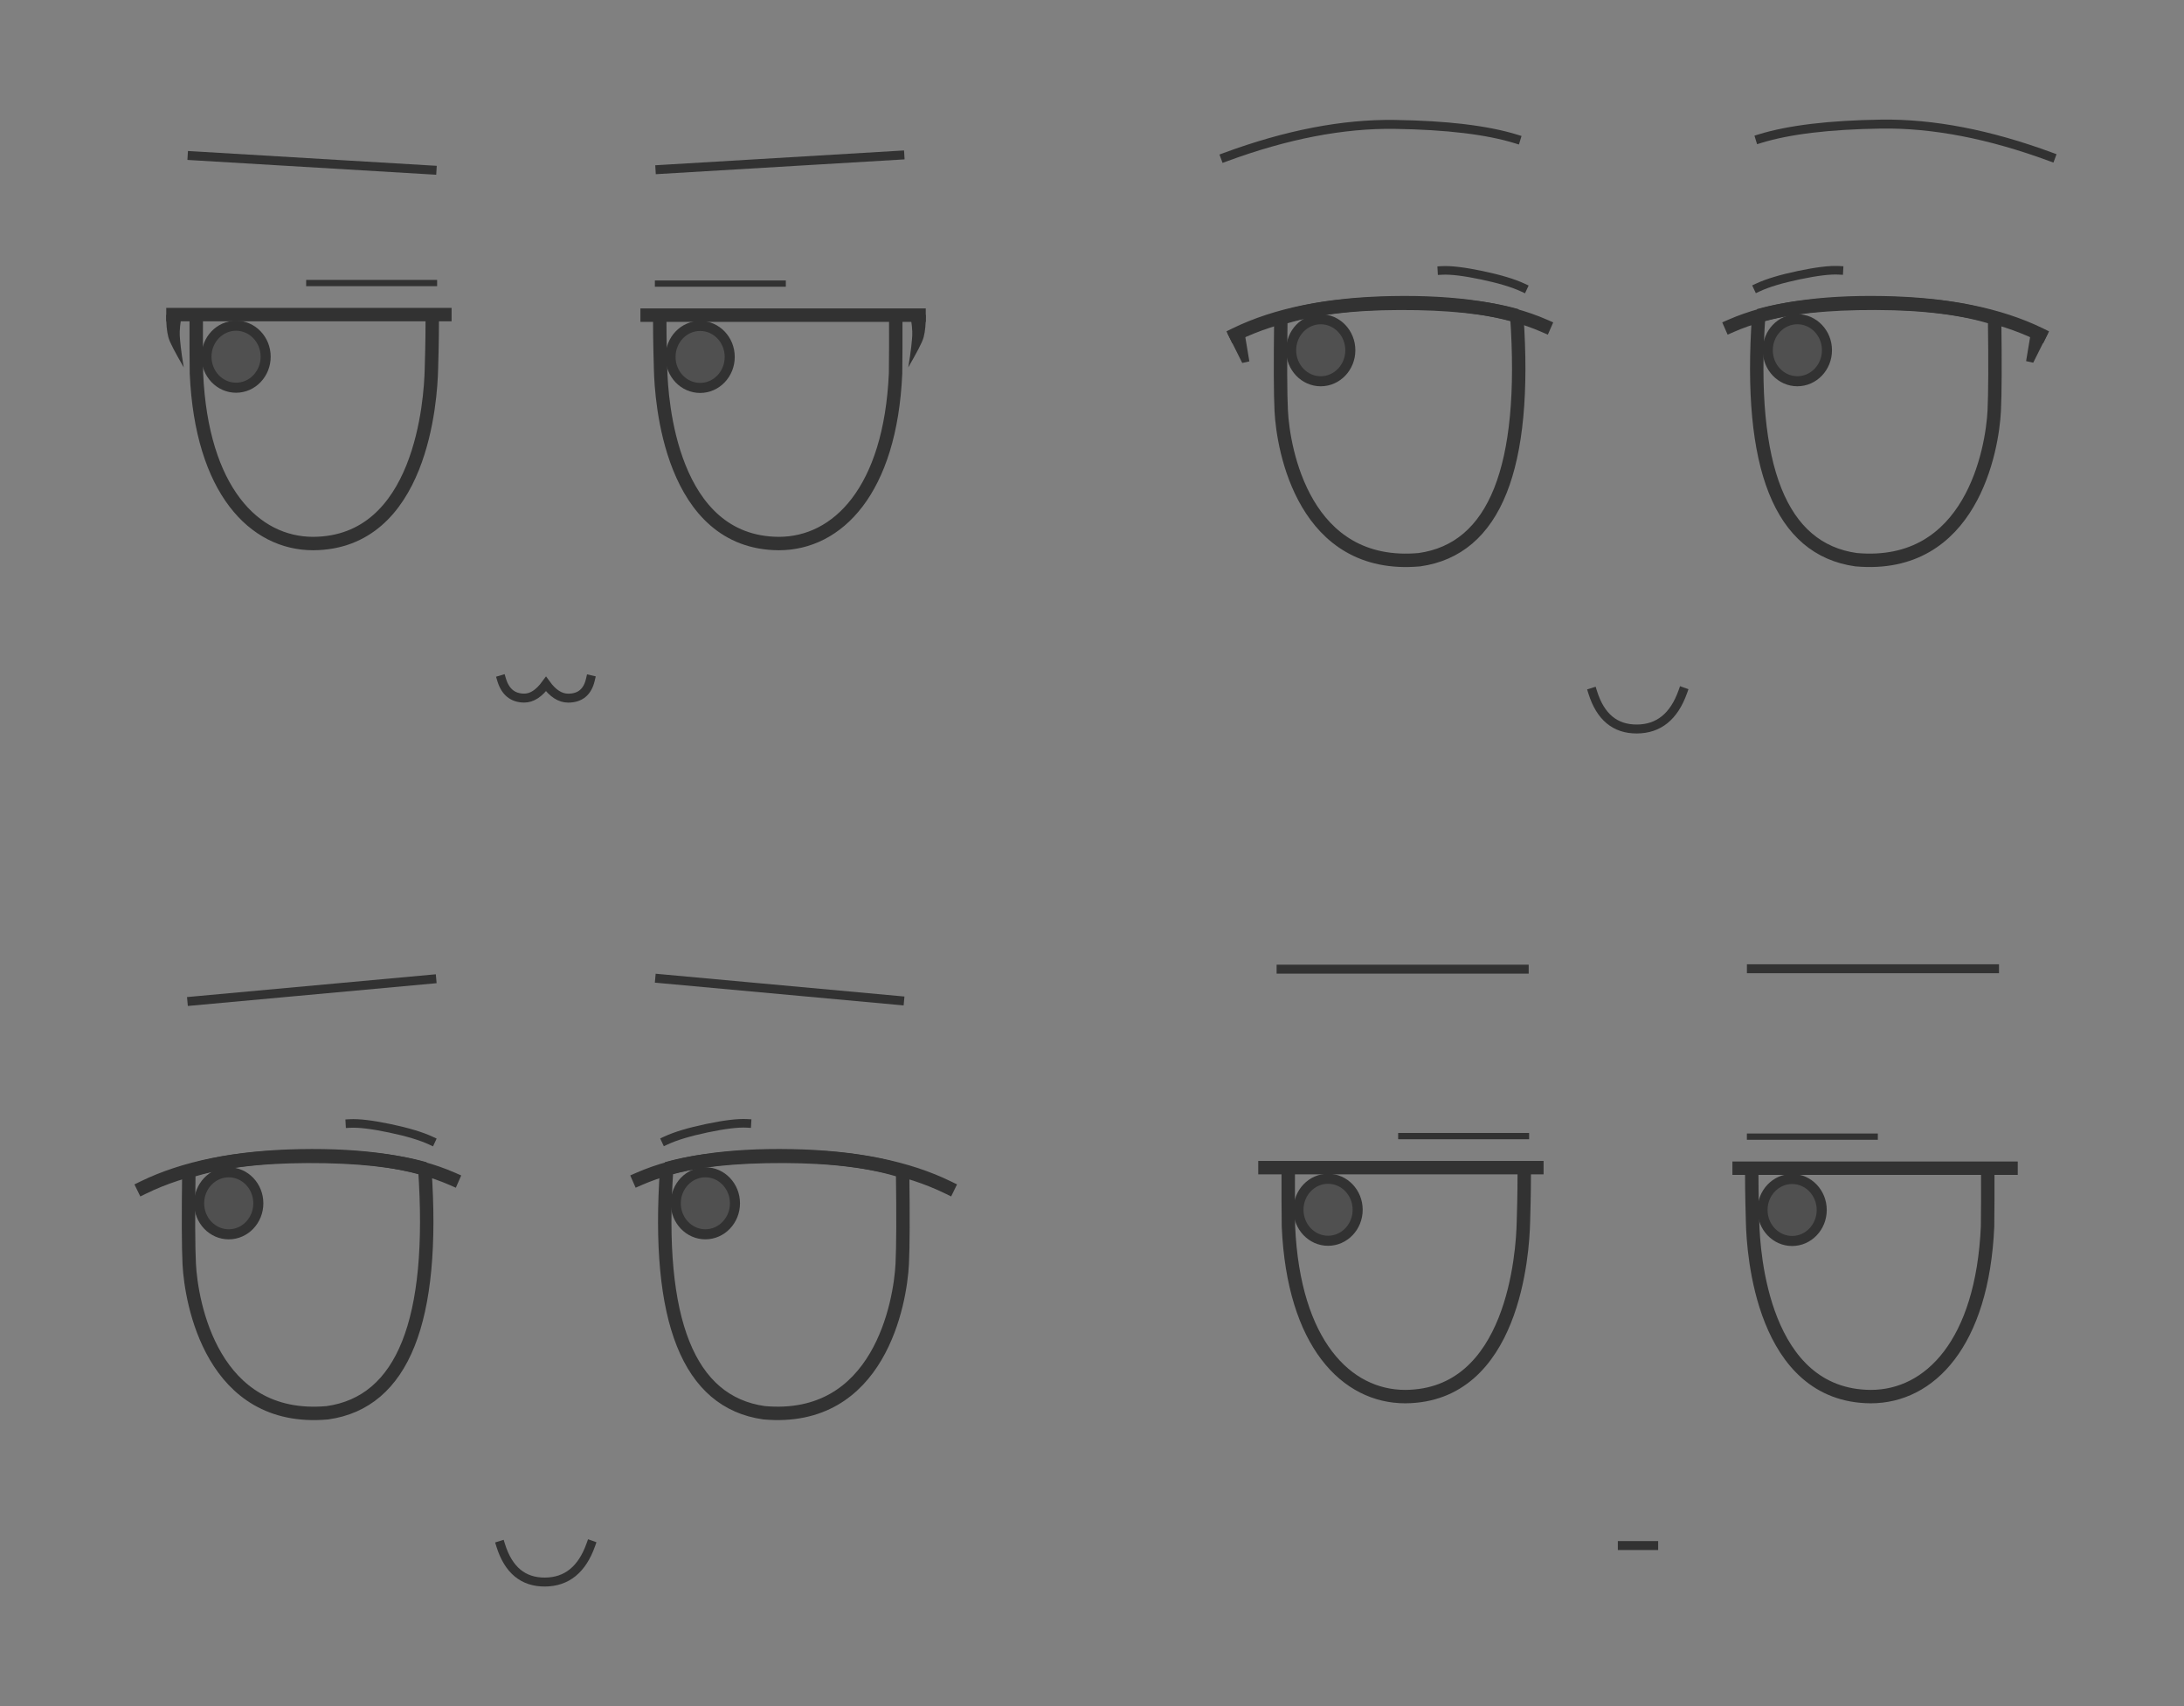 <?xml version="1.0" encoding="UTF-8" standalone="no"?>
<!-- Created using Krita: https://krita.org -->

<svg
   width="1024"
   height="800"
   viewBox="0 0 1024 800"
   version="1.1"
   id="svg890"
   sodipodi:docname="faces.svg"
   inkscape:version="1.1.2 (0a00cf5339, 2022-02-04)"
   inkscape:export-xdpi="96"
   inkscape:export-ydpi="96"
   xmlns:inkscape="http://www.inkscape.org/namespaces/inkscape"
   xmlns:sodipodi="http://sodipodi.sourceforge.net/DTD/sodipodi-0.dtd"
   xmlns="http://www.w3.org/2000/svg"
   xmlns:svg="http://www.w3.org/2000/svg">
  <rect x="0" y="0" width="1024" height="800" fill="#808080" stroke="none"/>
  <sodipodi:namedview
     id="namedview892"
     pagecolor="#ffffff"
     bordercolor="#000000"
     borderopacity="1"
     inkscape:pageshadow="0"
     inkscape:pageopacity="0"
     inkscape:pagecheckerboard="true"
     inkscape:document-units="px"
     showgrid="false"
     inkscape:zoom="0.5"
     inkscape:cx="443"
     inkscape:cy="389"
     inkscape:window-width="1360"
     inkscape:window-height="742"
     inkscape:window-x="3"
     inkscape:window-y="23"
     inkscape:window-maximized="1"
     inkscape:current-layer="layer16"
     scale-x="1"
     units="px" />
  <defs
     id="defs882" />
  <g
     inkscape:groupmode="layer"
     id="layer15"
     inkscape:label="1, 1"
     sodipodi:insensitive="true">
    <path
       id="shape0-5"
       fill="none"
       stroke="#000000"
       stroke-width="0.96"
       stroke-linecap="square"
       stroke-linejoin="miter"
       stroke-miterlimit="2"
       d="m 760.638,724.715 h 14.722"
       style="display:inline;stroke:#323232;stroke-width:4.192;stroke-miterlimit:2.667;stroke-dasharray:none;stroke-opacity:1" />
    <path
       id="shape0-7"
       fill="none"
       stroke="#000000"
       stroke-width="0.96"
       stroke-linecap="square"
       stroke-linejoin="miter"
       stroke-miterlimit="2"
       d="M 600.649,454.443 H 714.652"
       style="display:inline;stroke:#323232;stroke-width:4.192;stroke-miterlimit:2;stroke-dasharray:none;stroke-opacity:1" />
    <path
       id="shape01-92"
       fill="none"
       stroke="#000000"
       stroke-width="0.96"
       stroke-linecap="square"
       stroke-linejoin="miter"
       stroke-miterlimit="2"
       d="M 821.163,454.248 H 935.166"
       style="display:inline;stroke:#323232;stroke-width:4.192;stroke-miterlimit:2;stroke-dasharray:none;stroke-opacity:1" />
    <path
       id="shape01-36"
       fill="#ffffff"
       fill-rule="evenodd"
       stroke="#000000"
       stroke-width="1.68"
       stroke-linecap="square"
       stroke-linejoin="miter"
       stroke-miterlimit="2"
       d="m 931.99,549.658 c 0.038,9.11 0.004,17.581 -0.09,25.41 -2.426,54.987 -27.225,79.805 -54.764,79.805 -50.8,-0.326 -55.103,-67.467 -55.411,-81.917 -0.08,-3.74 -0.397,-11.757 -0.397,-23.574"
       style="display:inline;fill:#ffffff;fill-opacity:0.009;stroke:#323232;stroke-width:6.288;stroke-miterlimit:2;stroke-dasharray:none;stroke-opacity:1"
       sodipodi:nodetypes="cccsc" />
    <path
       id="shape01-0-7"
       fill="#ffffff"
       fill-rule="evenodd"
       stroke="#000000"
       stroke-width="1.68"
       stroke-linecap="square"
       stroke-linejoin="miter"
       stroke-miterlimit="2"
       d="m 604.011,549.657 c -0.038,9.11 -0.004,17.581 0.09,25.41 2.426,54.987 27.225,79.805 54.764,79.805 50.8,-0.326 55.103,-67.467 55.411,-81.917 0.08,-3.74 0.397,-11.757 0.397,-23.574"
       style="display:inline;fill:#ffffff;fill-opacity:0.009;stroke:#323232;stroke-width:6.288;stroke-miterlimit:2;stroke-dasharray:none;stroke-opacity:1"
       sodipodi:nodetypes="cccsc" />
    <path
       id="shape2-5"
       fill="none"
       stroke="#000000"
       stroke-width="1.372"
       stroke-linecap="square"
       stroke-linejoin="miter"
       stroke-miterlimit="2"
       d="m 942.912,547.771 c -42.501,0 -85.002,0 -127.504,0"
       style="display:inline;stroke:#323232;stroke-width:6.288;stroke-miterlimit:2;stroke-dasharray:none;stroke-opacity:1" />
    <path
       id="shape3-3"
       fill="none"
       stroke="#000000"
       stroke-width="0.672"
       stroke-linecap="square"
       stroke-linejoin="miter"
       stroke-miterlimit="2"
       d="M 878.984,532.978 H 820.516"
       style="display:inline;stroke:#323232;stroke-width:2.934;stroke-miterlimit:2;stroke-dasharray:none;stroke-opacity:1" />
    <path
       id="shape21-5"
       fill="none"
       stroke="#000000"
       stroke-width="1.372"
       stroke-linecap="square"
       stroke-linejoin="miter"
       stroke-miterlimit="2"
       d="M 593.086,547.513 H 720.59"
       style="display:inline;stroke:#323232;stroke-width:6.288;stroke-miterlimit:2;stroke-dasharray:none;stroke-opacity:1" />
    <path
       id="shape31-6"
       fill="none"
       stroke="#000000"
       stroke-width="0.672"
       stroke-linecap="square"
       stroke-linejoin="miter"
       stroke-miterlimit="2"
       d="m 657.014,532.72 h 58.469"
       style="display:inline;stroke:#323232;stroke-width:2.934;stroke-miterlimit:2;stroke-dasharray:none;stroke-opacity:1" />
    <ellipse
       id="shape1-29"
       rx="13.877"
       ry="14.538"
       cx="840.266"
       cy="567.363"
       fill="#ffffff"
       fill-rule="evenodd"
       stroke="#000000"
       stroke-width="1.344"
       stroke-linecap="square"
       stroke-linejoin="bevel"
       style="display:inline;fill:#505050;fill-opacity:1;stroke:#323232;stroke-width:4.716;stroke-miterlimit:4;stroke-dasharray:none;stroke-opacity:1" />
    <ellipse
       id="shape11-1"
       transform="scale(-1,1)"
       rx="13.877"
       ry="14.538"
       cx="-622.683"
       cy="567.264"
       fill="#ffffff"
       fill-rule="evenodd"
       stroke="#000000"
       stroke-width="1.344"
       stroke-linecap="square"
       stroke-linejoin="bevel"
       style="display:inline;fill:#505050;fill-opacity:1;stroke:#323232;stroke-width:4.716;stroke-miterlimit:4;stroke-dasharray:none;stroke-opacity:1" />
  </g>
  <g
     inkscape:groupmode="layer"
     id="layer16"
     inkscape:label="0, 1">
    <path
       id="shape0-9-2"
       fill="none"
       stroke="#000000"
       stroke-width="0.96"
       stroke-linecap="square"
       stroke-linejoin="bevel"
       d="m 234.769,724.639 c 3.59,11.509 10.494,17.239 20.71,17.19 10.217,-0.049 17.384,-5.848 21.502,-17.396"
       style="display:inline;stroke-width:4.192;stroke-miterlimit:2.667;stroke-dasharray:none;stroke:#323232;stroke-opacity:1" />
    <path
       id="shape5-7"
       fill="none"
       stroke="#000000"
       stroke-width="0.983"
       stroke-linecap="square"
       stroke-linejoin="miter"
       stroke-miterlimit="2"
       d="M 421.785,469.166 309.316,458.865"
       style="display:inline;stroke-width:4.192;stroke-miterlimit:2;stroke-dasharray:none;stroke:#323232;stroke-opacity:1"
       sodipodi:nodetypes="cc" />
    <path
       id="shape02-7-0"
       fill="none"
       stroke="#000000"
       stroke-width="0.983"
       stroke-linecap="square"
       stroke-linejoin="miter"
       stroke-miterlimit="2"
       d="M 89.965,469.424 202.435,459.123"
       style="display:inline;stroke-width:4.192;stroke-miterlimit:2;stroke-dasharray:none;stroke:#323232;stroke-opacity:1"
       sodipodi:nodetypes="cc" />
    <path
       id="shape0-93"
       fill="#ffffff"
       stroke="#000000"
       stroke-width="1.8"
       stroke-linecap="square"
       stroke-linejoin="bevel"
       d="m 312.582,548.001 c -4.94,71.305 10.28,109.452 45.661,114.441 54.123,4.85 63.895,-51.835 64.784,-69.798 0.395,-7.984 0.455,-22.446 0.178,-43.386 -14.164,-4.627 -32.716,-6.975 -55.656,-7.043 -22.94,-0.068 -41.263,1.861 -54.968,5.785 z"
       style="display:inline;stroke-width:6.288;stroke-miterlimit:3;stroke-dasharray:none;stroke:#323232;stroke-opacity:1;fill:#ffffff;fill-opacity:0" />
    <path
       id="shape01-9-6"
       fill="none"
       stroke="#000000"
       stroke-width="1.8"
       stroke-linecap="square"
       stroke-linejoin="miter"
       stroke-miterlimit="2"
       d="m 299.64,552.78 c 17.731,-7.779 41.541,-11.384 71.432,-10.815 29.89,0.569 54.371,5.515 73.444,14.84"
       style="display:inline;stroke-width:6.288;stroke-miterlimit:3;stroke-dasharray:none;stroke:#323232;stroke-opacity:1" />
    <path
       id="shape1-3-0"
       fill="none"
       stroke="#000000"
       stroke-width="4.024"
       stroke-linecap="square"
       stroke-linejoin="miter"
       stroke-miterlimit="2"
       d="m 312.216,534.796 c 4.532,-2.117 10.945,-4.045 19.241,-5.785 8.296,-1.74 14.542,-2.495 18.738,-2.264"
       style="display:inline;stroke:#323232;stroke-opacity:1" />
    <path
       id="shape11-6-6"
       fill="none"
       stroke="#000000"
       stroke-width="4.024"
       stroke-linecap="square"
       stroke-linejoin="miter"
       stroke-miterlimit="2"
       d="m 202.05,534.859 c -4.532,-2.117 -10.945,-4.045 -19.241,-5.785 -8.296,-1.74 -14.542,-2.495 -18.738,-2.264"
       style="display:inline;stroke:#323232;stroke-opacity:1" />
    <path
       id="shape011-2"
       fill="#ffffff"
       stroke="#000000"
       stroke-width="1.8"
       stroke-linecap="square"
       stroke-linejoin="bevel"
       d="m 199.168,548.009 c 4.94,71.305 -10.28,109.452 -45.661,114.441 -54.123,4.85 -63.895,-51.835 -64.784,-69.798 -0.395,-7.984 -0.455,-22.446 -0.178,-43.386 14.164,-4.627 32.716,-6.975 55.656,-7.043 22.94,-0.068 41.263,1.861 54.968,5.785 z"
       style="display:inline;stroke-width:6.288;stroke-miterlimit:3;stroke-dasharray:none;stroke:#323232;stroke-opacity:1;fill:#ffffff;fill-opacity:0" />
    <path
       id="shape02-6"
       fill="none"
       stroke="#000000"
       stroke-width="1.8"
       stroke-linecap="square"
       stroke-linejoin="miter"
       stroke-miterlimit="2"
       d="m 212.111,552.788 c -17.731,-7.779 -41.541,-11.384 -71.432,-10.815 -29.89,0.568 -54.371,5.515 -73.444,14.84"
       style="display:inline;stroke-width:6.288;stroke-miterlimit:3;stroke-dasharray:none;stroke:#323232;stroke-opacity:1" />
    <ellipse
       id="shape1-2-1"
       rx="13.877"
       ry="14.538"
       cx="330.723"
       cy="564.228"
       fill="#ffffff"
       fill-rule="evenodd"
       stroke="#000000"
       stroke-width="1.344"
       stroke-linecap="square"
       stroke-linejoin="bevel"
       style="display:inline;stroke-width:4.716;stroke-miterlimit:4;stroke-dasharray:none;stroke:#323232;stroke-opacity:1;fill:#505050;fill-opacity:1" />
    <ellipse
       id="shape12-8"
       transform="scale(-1,1)"
       rx="13.877"
       ry="14.538"
       cx="-107.245"
       cy="564.236"
       fill="#ffffff"
       fill-rule="evenodd"
       stroke="#000000"
       stroke-width="1.344"
       stroke-linecap="square"
       stroke-linejoin="bevel"
       style="display:inline;stroke-width:4.716;stroke-miterlimit:4;stroke-dasharray:none;stroke:#323232;stroke-opacity:1;fill:#505050;fill-opacity:1" />
  </g>
  <g
     inkscape:groupmode="layer"
     id="layer14"
     inkscape:label="1, 0"
     sodipodi:insensitive="true">
    <path
       id="shape0-9"
       fill="none"
       stroke="#000000"
       stroke-width="0.96"
       stroke-linecap="square"
       stroke-linejoin="bevel"
       d="m 746.769,324.639 c 3.59,11.509 10.494,17.239 20.71,17.19 10.217,-0.049 17.384,-5.848 21.502,-17.396"
       style="display:inline;stroke:#323232;stroke-width:4.192;stroke-miterlimit:2.667;stroke-dasharray:none;stroke-opacity:1" />
    <path
       id="shape0-02"
       fill="none"
       stroke="#000000"
       stroke-width="0.96"
       stroke-linecap="square"
       stroke-linejoin="bevel"
       d="m 825.221,64.999 c 13.579,-4.181 32.515,-6.451 56.807,-6.81 24.292,-0.359 50.798,4.761 79.517,15.362"
       style="display:inline;stroke:#323232;stroke-width:4.192;stroke-miterlimit:4;stroke-dasharray:none;stroke-opacity:1" />
    <path
       id="shape01-3"
       fill="none"
       stroke="#000000"
       stroke-width="0.96"
       stroke-linecap="square"
       stroke-linejoin="bevel"
       d="m 710.78,65.144 c -13.579,-4.181 -32.515,-6.451 -56.807,-6.81 -24.292,-0.359 -50.798,4.761 -79.517,15.362"
       style="display:inline;stroke:#323232;stroke-width:4.192;stroke-miterlimit:4;stroke-dasharray:none;stroke-opacity:1" />
    <path
       id="shape0"
       fill="#ffffff"
       stroke="#000000"
       stroke-width="1.8"
       stroke-linecap="square"
       stroke-linejoin="bevel"
       d="m 824.582,148.001 c -4.94,71.305 10.28,109.452 45.661,114.441 54.123,4.85 63.895,-51.835 64.784,-69.798 0.395,-7.984 0.455,-22.446 0.178,-43.386 -14.164,-4.627 -32.716,-6.975 -55.656,-7.043 -22.94,-0.068 -41.263,1.861 -54.968,5.785 z"
       style="display:inline;fill:#ffffff;fill-opacity:0;stroke:#323232;stroke-width:6.288;stroke-miterlimit:3;stroke-dasharray:none;stroke-opacity:1" />
    <path
       id="shape01-9"
       fill="none"
       stroke="#000000"
       stroke-width="1.8"
       stroke-linecap="square"
       stroke-linejoin="miter"
       stroke-miterlimit="2"
       d="m 811.639,152.78 c 17.731,-7.779 41.541,-11.384 71.432,-10.815 29.89,0.569 54.371,5.515 73.444,14.84"
       style="display:inline;stroke:#323232;stroke-width:6.288;stroke-miterlimit:3;stroke-dasharray:none;stroke-opacity:1" />
    <path
       id="shape1-3"
       fill="none"
       stroke="#000000"
       stroke-width="4.024"
       stroke-linecap="square"
       stroke-linejoin="miter"
       stroke-miterlimit="2"
       d="m 824.215,134.796 c 4.532,-2.117 10.945,-4.045 19.241,-5.785 8.296,-1.74 14.542,-2.495 18.738,-2.264"
       style="display:inline;stroke:#323232;stroke-opacity:1" />
    <path
       id="shape11-6"
       fill="none"
       stroke="#000000"
       stroke-width="4.024"
       stroke-linecap="square"
       stroke-linejoin="miter"
       stroke-miterlimit="2"
       d="m 714.05,134.858 c -4.532,-2.117 -10.945,-4.045 -19.241,-5.785 -8.296,-1.74 -14.542,-2.495 -18.738,-2.264"
       style="display:inline;stroke:#323232;stroke-opacity:1" />
    <path
       id="shape011"
       fill="#ffffff"
       stroke="#000000"
       stroke-width="1.8"
       stroke-linecap="square"
       stroke-linejoin="bevel"
       d="m 711.168,148.009 c 4.94,71.305 -10.28,109.452 -45.661,114.441 -54.123,4.85 -63.895,-51.835 -64.784,-69.798 -0.395,-7.984 -0.455,-22.446 -0.178,-43.386 14.164,-4.627 32.716,-6.975 55.656,-7.043 22.94,-0.068 41.263,1.861 54.968,5.785 z"
       style="display:inline;fill:#ffffff;fill-opacity:0;stroke:#323232;stroke-width:6.288;stroke-miterlimit:3;stroke-dasharray:none;stroke-opacity:1" />
    <path
       id="shape02"
       fill="none"
       stroke="#000000"
       stroke-width="1.8"
       stroke-linecap="square"
       stroke-linejoin="miter"
       stroke-miterlimit="2"
       d="M 724.11,152.788 C 706.379,145.009 682.569,141.404 652.679,141.972 c -29.89,0.568 -54.371,5.515 -73.444,14.84"
       style="display:inline;stroke:#323232;stroke-width:6.288;stroke-miterlimit:3;stroke-dasharray:none;stroke-opacity:1" />
    <path
       id="shape0-0"
       fill="#000000"
       fill-rule="evenodd"
       stroke="#000000"
       stroke-opacity="0"
       stroke-width="0"
       stroke-linecap="square"
       stroke-linejoin="bevel"
       d="m 952.55,153.86 7.732,2.239 -6.976,13.967 -3.339,-0.733 z"
       style="display:inline;fill:#323232;fill-opacity:1;stroke:#323232;stroke-opacity:1" />
    <path
       id="shape01-6"
       fill="#000000"
       fill-rule="evenodd"
       stroke="#000000"
       stroke-opacity="0"
       stroke-width="0"
       stroke-linecap="square"
       stroke-linejoin="bevel"
       d="m 583.199,153.986 -7.732,2.239 6.976,13.967 3.339,-0.733 z"
       style="display:inline;fill:#323232;fill-opacity:1;stroke:#323232;stroke-opacity:1" />
    <ellipse
       id="shape1-2"
       rx="13.877"
       ry="14.538"
       cx="842.722"
       cy="164.228"
       fill="#ffffff"
       fill-rule="evenodd"
       stroke="#000000"
       stroke-width="1.344"
       stroke-linecap="square"
       stroke-linejoin="bevel"
       style="display:inline;fill:#505050;fill-opacity:1;stroke:#323232;stroke-width:4.716;stroke-miterlimit:4;stroke-dasharray:none;stroke-opacity:1" />
    <ellipse
       id="shape12"
       transform="scale(-1,1)"
       rx="13.877"
       ry="14.538"
       cx="-619.245"
       cy="164.236"
       fill="#ffffff"
       fill-rule="evenodd"
       stroke="#000000"
       stroke-width="1.344"
       stroke-linecap="square"
       stroke-linejoin="bevel"
       style="display:inline;fill:#505050;fill-opacity:1;stroke:#323232;stroke-width:4.716;stroke-miterlimit:4;stroke-dasharray:none;stroke-opacity:1" />
  </g>
  <g
     inkscape:groupmode="layer"
     id="layer13"
     inkscape:label="0, 0"
     style="display:inline"
     sodipodi:insensitive="true">
    <path
       id="shape0-2"
       fill="none"
       stroke="#000000"
       stroke-width="0.96"
       stroke-linecap="square"
       stroke-linejoin="miter"
       stroke-miterlimit="2"
       d="m 235.188,318.722 c 1.713,5.721 5.247,8.593 10.601,8.615 3.57,0.017 6.973,-2.193 10.21,-6.624 3.202,4.432 6.671,6.647 10.405,6.645 5.603,-0.004 9.071,-2.882 10.406,-8.637"
       style="display:inline;stroke:#323232;stroke-width:4.192;stroke-miterlimit:2.667;stroke-dasharray:none;stroke-opacity:1" />
    <path
       id="shape5"
       fill="none"
       stroke="#000000"
       stroke-width="0.983"
       stroke-linecap="square"
       stroke-linejoin="miter"
       stroke-miterlimit="2"
       d="m 421.909,72.762 -112.47,6.699"
       style="display:inline;stroke:#323232;stroke-width:4.192;stroke-miterlimit:2;stroke-dasharray:none;stroke-opacity:1" />
    <path
       id="shape02-7"
       fill="none"
       stroke="#000000"
       stroke-width="0.983"
       stroke-linecap="square"
       stroke-linejoin="miter"
       stroke-miterlimit="2"
       d="m 90.089,73.02 112.47,6.699"
       style="display:inline;stroke:#323232;stroke-width:4.192;stroke-miterlimit:2;stroke-dasharray:none;stroke-opacity:1" />
    <path
       id="shape01"
       fill="#ffffff"
       fill-rule="evenodd"
       stroke="#000000"
       stroke-width="1.68"
       stroke-linecap="square"
       stroke-linejoin="miter"
       stroke-miterlimit="2"
       d="m 419.99,149.658 c 0.038,9.11 0.004,17.581 -0.09,25.41 -2.426,54.987 -27.225,79.805 -54.764,79.805 -50.8,-0.326 -55.103,-67.467 -55.411,-81.917 -0.08,-3.74 -0.397,-11.757 -0.397,-23.574"
       style="display:inline;fill:#373737;fill-opacity:0;stroke:#323232;stroke-width:6.288;stroke-miterlimit:2;stroke-dasharray:none;stroke-opacity:1"
       sodipodi:nodetypes="cccsc" />
    <path
       id="shape01-0"
       fill="#ffffff"
       fill-rule="evenodd"
       stroke="#000000"
       stroke-width="1.68"
       stroke-linecap="square"
       stroke-linejoin="miter"
       stroke-miterlimit="2"
       d="m 92.011,149.657 c -0.038,9.11 -0.004,17.581 0.09,25.41 2.426,54.987 27.225,79.805 54.764,79.805 50.8,-0.326 55.103,-67.467 55.411,-81.917 0.08,-3.74 0.397,-11.757 0.397,-23.574"
       style="display:inline;fill:#373737;fill-opacity:0;stroke:#323232;stroke-width:6.288;stroke-miterlimit:2;stroke-dasharray:none;stroke-opacity:1"
       sodipodi:nodetypes="cccsc" />
    <path
       id="shape2"
       fill="none"
       stroke="#000000"
       stroke-width="1.372"
       stroke-linecap="square"
       stroke-linejoin="miter"
       stroke-miterlimit="2"
       d="m 430.912,147.771 c -42.501,0 -85.002,0 -127.504,0"
       style="display:inline;stroke:#323232;stroke-width:6.288;stroke-miterlimit:2;stroke-dasharray:none;stroke-opacity:1" />
    <path
       id="shape3"
       fill="none"
       stroke="#000000"
       stroke-width="0.672"
       stroke-linecap="square"
       stroke-linejoin="miter"
       stroke-miterlimit="2"
       d="M 366.984,132.978 H 308.516"
       style="display:inline;stroke:#323232;stroke-width:2.934;stroke-miterlimit:2;stroke-dasharray:none;stroke-opacity:1" />
    <path
       id="shape21"
       fill="none"
       stroke="#000000"
       stroke-width="1.372"
       stroke-linecap="square"
       stroke-linejoin="miter"
       stroke-miterlimit="2"
       d="M 81.086,147.513 H 208.59"
       style="display:inline;stroke:#323232;stroke-width:6.288;stroke-miterlimit:2;stroke-dasharray:none;stroke-opacity:1" />
    <path
       id="shape31"
       fill="none"
       stroke="#000000"
       stroke-width="0.672"
       stroke-linecap="square"
       stroke-linejoin="miter"
       stroke-miterlimit="2"
       d="m 145.014,132.719 h 58.469"
       style="display:inline;stroke:#323232;stroke-width:2.934;stroke-miterlimit:2;stroke-dasharray:none;stroke-opacity:1" />
    <path
       id="shape01-1"
       fill="#000000"
       fill-rule="evenodd"
       stroke="#000000"
       stroke-opacity="0"
       stroke-width="0"
       stroke-linecap="square"
       stroke-linejoin="bevel"
       d="m 85.652,145.443 -7.732,2.239 c 0,4.135 0.259,7.576 1.025,10.456 0.677,2.544 3.254,7.237 7.209,14.144 -1.35,-7.882 -1.757,-12.884 -1.874,-14.937 -0.118,-2.053 0.122,-5.997 1.372,-11.902 z"
       sodipodi:nodetypes="ccscsc"
       style="display:inline;fill:#323232;fill-opacity:1;stroke:#323232;stroke-opacity:1" />
    <path
       id="shape01-1-2"
       fill="#000000"
       fill-rule="evenodd"
       stroke="#000000"
       stroke-opacity="0"
       stroke-width="0"
       stroke-linecap="square"
       stroke-linejoin="bevel"
       d="m 426.348,145.445 7.732,2.239 c 0,4.135 -0.259,7.576 -1.025,10.456 -0.677,2.544 -3.254,7.236 -7.209,14.144 1.35,-7.882 1.757,-12.884 1.874,-14.937 0.117,-2.053 -0.122,-5.997 -1.372,-11.902 z"
       sodipodi:nodetypes="ccscsc"
       style="display:inline;fill:#323232;fill-opacity:1;stroke:#323232;stroke-opacity:1" />
    <ellipse
       id="shape1"
       rx="13.877"
       ry="14.538"
       cx="328.265"
       cy="167.363"
       fill="#ffffff"
       fill-rule="evenodd"
       stroke="#000000"
       stroke-width="1.344"
       stroke-linecap="square"
       stroke-linejoin="bevel"
       style="display:inline;fill:#505050;fill-opacity:1;stroke:#323232;stroke-width:4.716;stroke-miterlimit:4;stroke-dasharray:none;stroke-opacity:1" />
    <ellipse
       id="shape11"
       transform="scale(-1,1)"
       rx="13.877"
       ry="14.538"
       cx="-110.683"
       cy="167.264"
       fill="#ffffff"
       fill-rule="evenodd"
       stroke="#000000"
       stroke-width="1.344"
       stroke-linecap="square"
       stroke-linejoin="bevel"
       style="display:inline;fill:#505050;fill-opacity:1;stroke:#323232;stroke-width:4.716;stroke-miterlimit:4;stroke-dasharray:none;stroke-opacity:1" />
  </g>
</svg>
